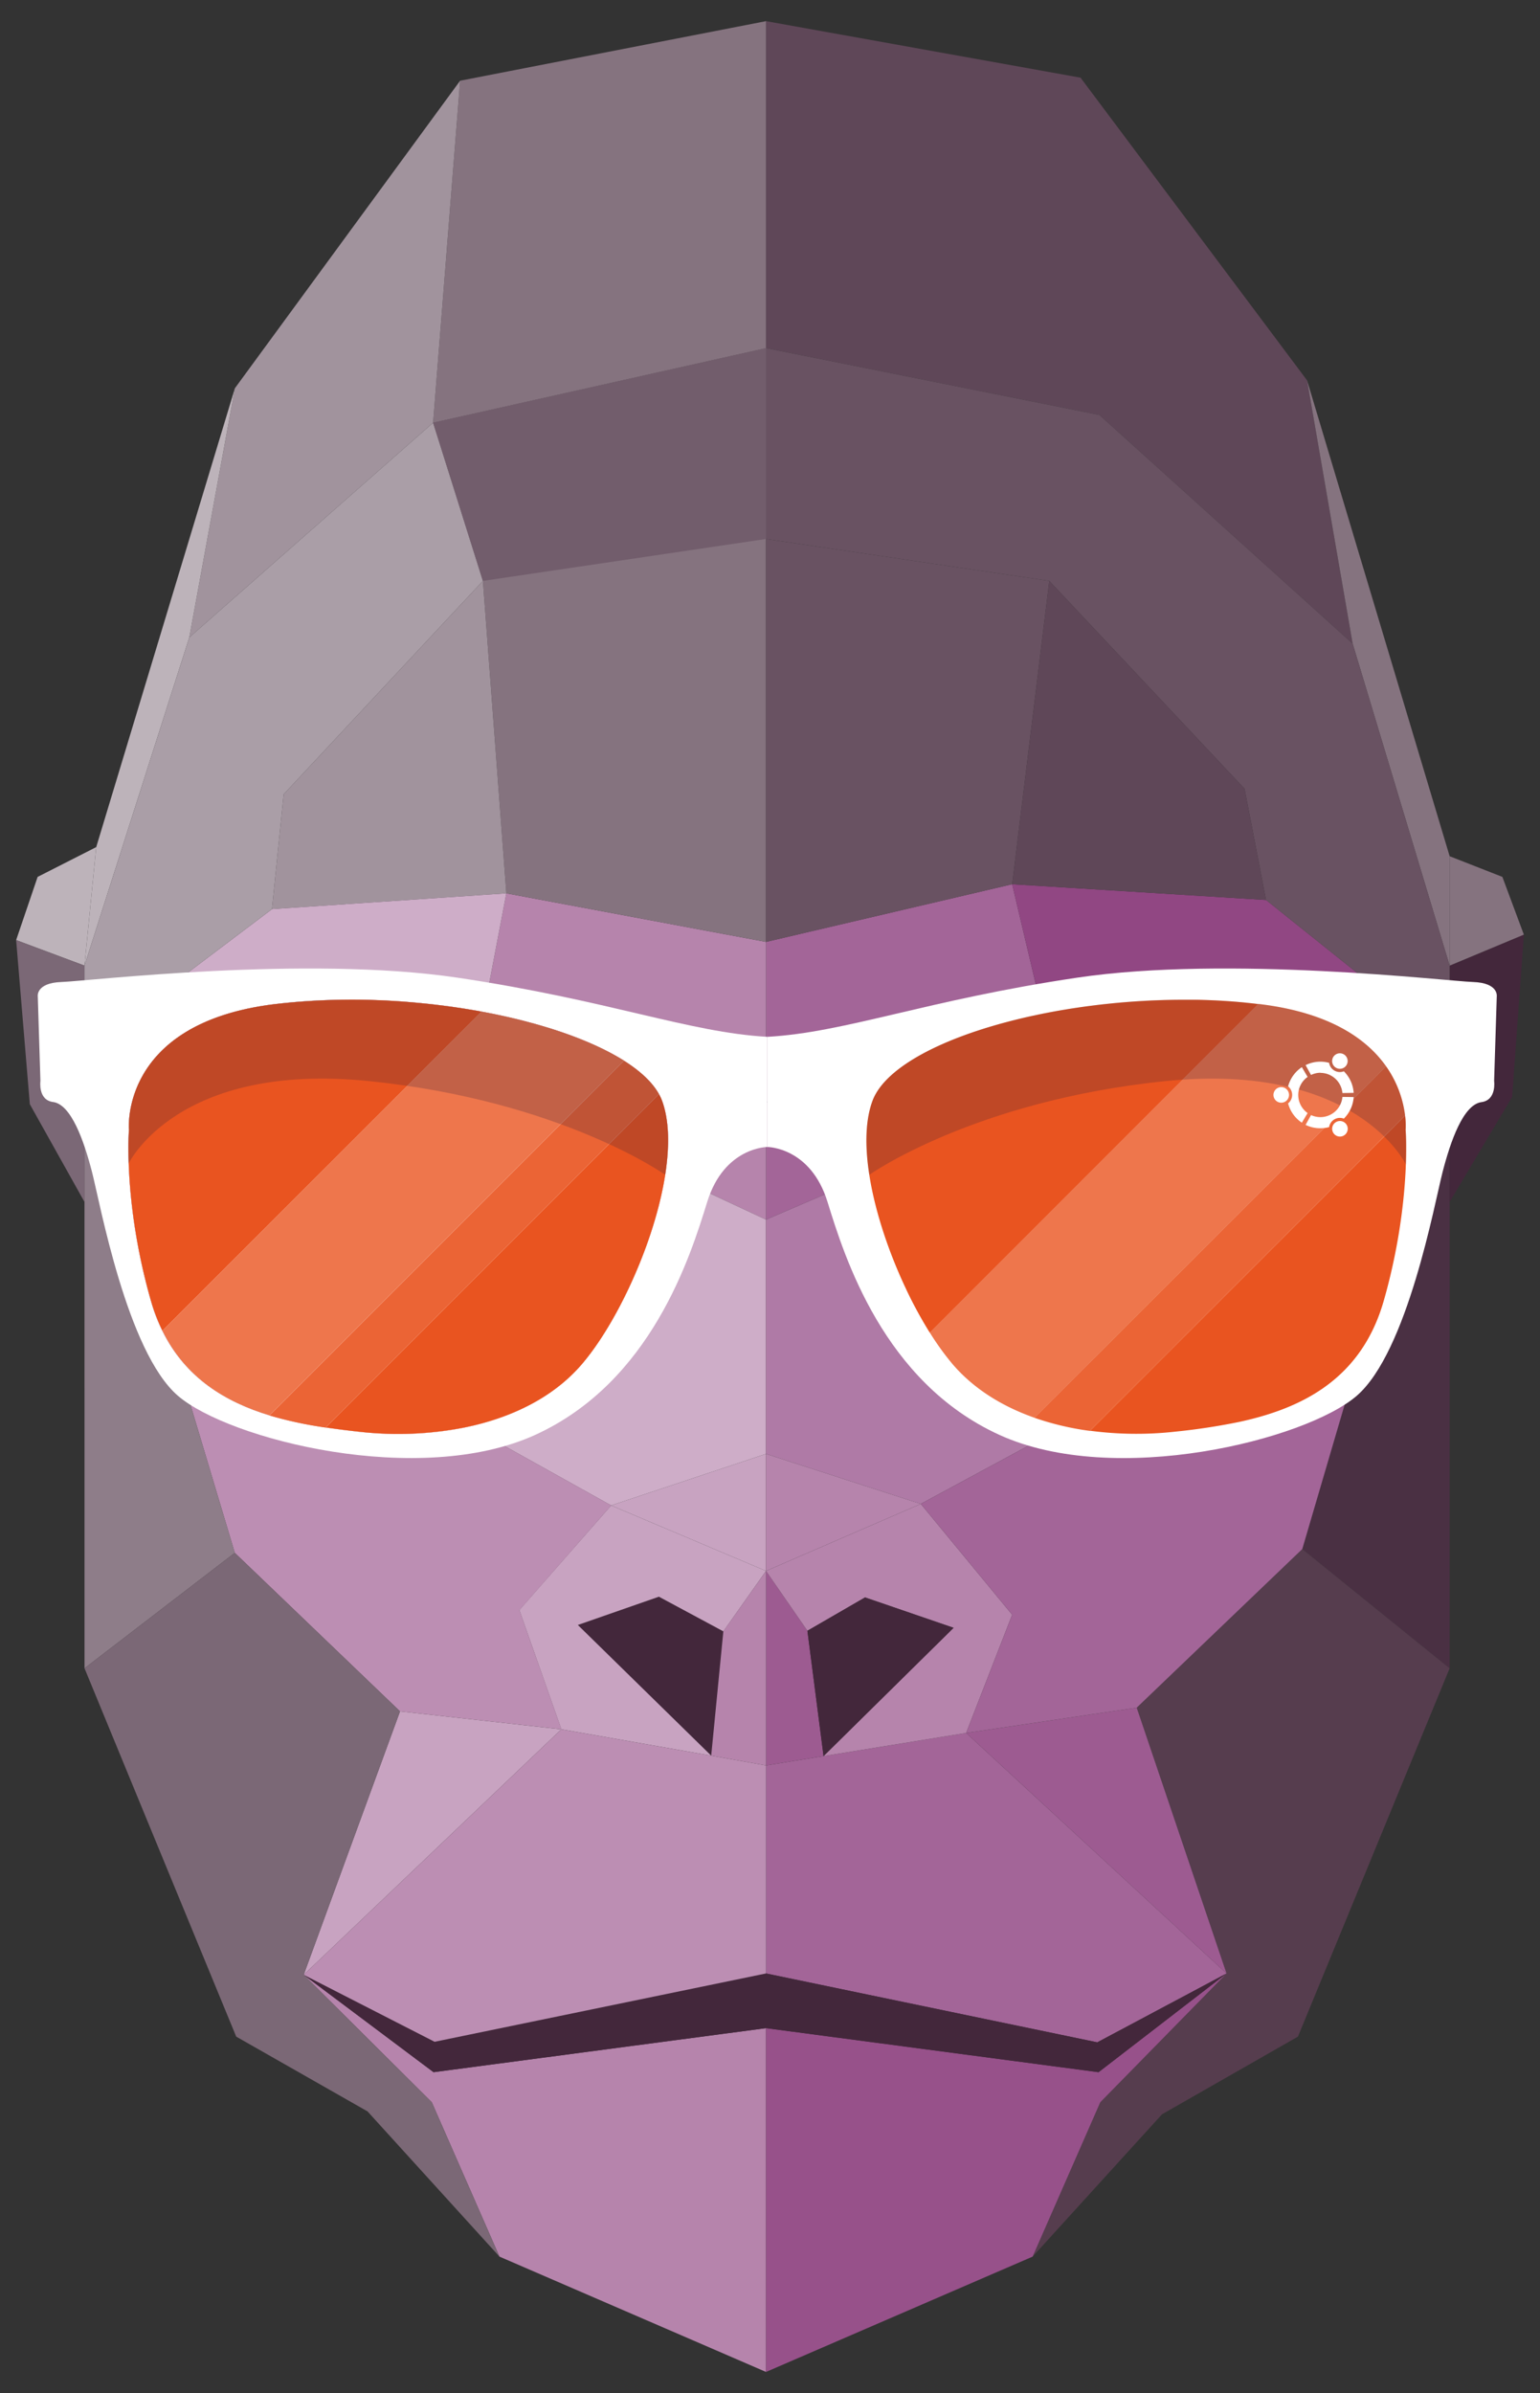 <svg xmlns="http://www.w3.org/2000/svg" xmlns:xlink="http://www.w3.org/1999/xlink" viewBox="0 0 582 904"><rect x="0" y="0" width="582" height="904" fill="#333333" stroke="none"/><defs><style>.cls-1{isolation:isolate;}.cls-2{fill:#4a3043;}.cls-3{fill:#563d4e;}.cls-4{fill:#5f4758;}.cls-5{fill:#85737f;}.cls-6{fill:#a1939d;}.cls-7{fill:#bdb3ba;}.cls-8{fill:#7b6876;}.cls-30,.cls-9{fill:#43273b;}.cls-10{fill:#a36598;}.cls-11{fill:#b684ac;}.cls-12{fill:#4c3245;}.cls-13{fill:#d4b7cf;}.cls-14{fill:#c8a3c1;}.cls-15{fill:#9d5b91;}.cls-16{fill:#97518a;}.cls-17{fill:#ceadc8;}.cls-18{fill:#af7aa6;}.cls-19{fill:#aa9ea7;}.cls-20{fill:#695262;}.cls-21{fill:#914783;}.cls-22{fill:#bc8eb3;}.cls-23{fill:#8e7d89;}.cls-24{fill:#725d6c;}.cls-25{fill:#fff;}.cls-26{fill:url(#linear-gradient);}.cls-27,.cls-28,.cls-29{fill:#e95420;}.cls-27{opacity:0.8;}.cls-28{opacity:0.9;}.cls-30{opacity:0.25;mix-blend-mode:multiply;}</style><linearGradient id="linear-gradient" x1="104.38" y1="370.12" x2="197.92" y2="532.13" gradientUnits="userSpaceOnUse"><stop offset="0" stop-color="#43174c"/><stop offset="0.48" stop-color="#622671"/><stop offset="1" stop-color="#ca4232"/></linearGradient></defs><title>Artboard 1</title><g class="cls-1"><g id="Layer_1" data-name="Layer 1"><polygon class="cls-2" points="547.85 395.51 547.85 630.2 492.16 585.17 547.85 395.51"/><polygon class="cls-3" points="463.55 745.48 429.59 645.09 492.16 585.17 547.85 630.2 490.52 769.34 439.15 798.68 390.26 852.44 415.83 794.13 463.55 745.48"/><polygon class="cls-4" points="289.5 7.99 408.36 29.34 493.97 143.68 511.2 243.16 415.49 156.76 289.5 131.51 289.5 7.99"/><polygon class="cls-5" points="289.5 7.99 173.89 30.49 163.68 159.69 289.5 131.51 289.5 7.99"/><polygon class="cls-6" points="173.89 30.49 163.68 159.69 71.54 240.79 88.77 146.66 173.89 30.49"/><polygon class="cls-5" points="493.97 143.68 511.2 243.16 547.85 364.77 547.85 323.44 493.97 143.68"/><polygon class="cls-7" points="88.77 146.66 36.36 320 31.93 364.77 71.54 240.79 88.77 146.66"/><polyline class="cls-7" points="31.93 364.77 31.93 364.77 6.1 355.12 14.22 331.25 36.36 320"/><polyline class="cls-8" points="31.93 364.77 6.1 355.12 11.27 417.11 31.93 454.04 31.93 364.77"/><polygon class="cls-9" points="575.9 353.06 571.47 414.36 547.85 454.04 547.85 364.77 575.9 353.06"/><polygon class="cls-5" points="547.85 323.44 567.78 331.25 575.9 353.06 547.85 364.77 547.85 323.44"/><polygon class="cls-10" points="463.55 745.48 365.13 654.63 289.5 666.9 289.5 745.48 414.69 771.5 463.55 745.48"/><polyline class="cls-9" points="395.32 388.24 393.59 421.96 449.44 440.53 501.11 429.51 458.54 412.64 395.32 388.24"/><polyline class="cls-10" points="289.5 416.19 289.5 460.73 332.25 442.37 289.5 416.19"/><polyline class="cls-11" points="289.5 416.19 250.65 442.6 289.5 460.73 289.5 416.19"/><polygon class="cls-11" points="131.57 439.61 78.43 429.05 124.19 509.18 148.94 470.84 131.57 439.61"/><polygon class="cls-12" points="131.57 439.61 148.94 470.84 234.17 474.62 250.65 442.6 187.67 422.19 131.57 439.61"/><polygon class="cls-12" points="332.25 442.37 341.56 476.86 430.5 471.7 449.44 440.53 393.59 421.96 332.25 442.37"/><polygon class="cls-13" points="501.48 429.51 449.51 440.37 430.5 471.7 453.25 511.24 501.48 429.51"/><polyline class="cls-9" points="249.01 603.16 218.38 613.84 268.78 663.2 273.37 616.21 249.01 603.16"/><polyline class="cls-14" points="151.18 646.47 114.77 745.99 212.14 653.25 151.18 646.47"/><polyline class="cls-15" points="429.59 645.09 365.13 654.63 463.54 745.48 429.59 645.09"/><polygon class="cls-11" points="289.5 766.14 163.85 782.78 114.77 745.99 163.18 794.13 188.75 852.44 289.5 896.01 289.5 766.14"/><polygon class="cls-16" points="289.5 766.14 415.16 782.78 463.55 745.48 415.83 794.13 390.26 852.44 289.5 896.01 289.5 766.14"/><polygon class="cls-14" points="289.5 549.21 289.5 593.43 230.96 568.68 289.5 549.21"/><polygon class="cls-17" points="250.65 442.6 234.17 474.62 148.94 470.84 124.19 509.18 230.96 568.68 289.5 549.21 289.5 460.73 250.65 442.6"/><polygon class="cls-18" points="430.5 471.7 341.56 476.86 332.25 442.37 289.5 460.73 289.5 549.21 347.99 568.1 453.25 511.24 430.5 471.7"/><polygon class="cls-11" points="289.5 549.21 289.5 593.43 347.99 568.1 289.5 549.21"/><polygon class="cls-14" points="230.96 568.68 196.26 608.21 212.14 653.25 268.78 663.2 218.38 613.84 249.01 603.16 273.37 616.25 289.5 593.43 230.96 568.68"/><polygon class="cls-15" points="289.5 593.43 289.5 666.9 311.24 663.37 305.14 616.03 289.5 593.43"/><polygon class="cls-11" points="289.5 593.43 305.14 616.03 326.92 603.43 360.38 614.91 311.24 663.37 365.13 654.63 382.52 609.97 347.99 568.1 289.5 593.43"/><polygon class="cls-9" points="414.69 771.5 289.5 745.48 164.24 771.29 114.77 745.99 163.85 782.78 289.5 766.14 415.16 782.78 463.55 745.48 414.69 771.5"/><polygon class="cls-10" points="289.5 355.81 382.52 334.02 395.32 388.24 289.5 416.19 289.5 355.81"/><polygon class="cls-11" points="289.5 355.81 191.36 337.46 181.76 387.78 289.5 416.19 289.5 355.81"/><polygon class="cls-5" points="163.68 159.69 182.5 219.44 191.36 337.46 289.5 355.81 289.5 203.6 289.5 131.51 163.68 159.69"/><polygon class="cls-6" points="182.5 219.44 107.22 300.02 102.79 343.42 191.36 337.46 182.5 219.44"/><polygon class="cls-17" points="102.79 343.42 31.93 396.91 78.43 429.05 119.77 411.96 181.76 387.78 191.36 337.46 102.79 343.42"/><polygon class="cls-19" points="163.68 159.69 71.54 240.79 31.93 364.77 31.93 396.91 102.79 343.42 107.22 300.02 182.5 219.44 163.68 159.69"/><polygon class="cls-20" points="289.5 203.6 289.5 355.81 382.52 334.02 396.55 219.44 289.5 203.6"/><polygon class="cls-21" points="478.47 339.97 382.52 334.02 395.32 388.24 458.55 412.64 501.48 429.51 547.85 395.51 478.47 339.97"/><polygon class="cls-20" points="511.2 243.16 415.49 156.76 289.5 131.51 289.5 203.6 396.55 219.44 470.35 297.96 478.47 339.97 547.85 395.51 547.85 364.77 511.2 243.16"/><polygon class="cls-4" points="470.35 297.96 396.55 219.44 382.52 334.02 478.47 339.97 470.35 297.96"/><path class="cls-22" d="M231,568.68l-106.77-59.5L78.44,429.06,31.93,396.91l56.8,189.68,62.45,59.88,61,6.78-15.88-45Zm-128.17-51v0h0Z"/><polygon class="cls-9" points="326.92 603.43 360.38 614.91 311.24 663.37 305.14 616.03 326.92 603.43"/><polygon class="cls-22" points="289.5 666.9 268.78 663.2 212.14 653.25 212.14 653.25 114.77 745.99 164.24 771.29 289.5 745.48 289.5 666.9"/><polygon class="cls-11" points="289.5 593.43 289.5 666.9 268.78 663.2 273.37 616.21 289.5 593.43"/><polyline class="cls-9" points="289.5 416.19 395.32 388.24 393.59 421.96 332.25 442.37 289.5 416.19"/><polygon class="cls-9" points="289.5 416.19 181.76 387.78 187.67 422.19 250.65 442.6 289.5 416.19"/><polygon class="cls-9" points="78.44 429.06 131.57 439.61 187.67 422.19 181.76 387.78 119.77 411.96 78.44 429.06"/><polygon class="cls-23" points="31.93 396.91 31.94 630.2 88.73 586.59 31.93 396.91"/><polygon class="cls-8" points="163.18 794.13 114.77 745.99 151.18 646.47 88.73 586.59 31.94 630.2 89.27 769.34 138.89 797.58 188.75 852.44 163.18 794.13"/><polygon class="cls-24" points="289.5 203.6 289.5 131.51 163.68 159.69 182.5 219.44 289.5 203.6"/><polygon class="cls-10" points="501.48 429.51 453.25 511.24 347.99 568.1 382.52 609.97 365.13 654.63 429.59 645.09 492.16 585.17 547.85 395.51 501.48 429.51"/><path class="cls-25" d="M15.28,408.32l-1-31.89s-.83-5.15,9-5.48,92.36-10.13,149.54-1.64S260.26,390,290,391.67v41.61s-16.32,0-22.73,20.75S246.1,522,202.33,542,86.47,543.85,67.22,527.24s-29.43-72.83-32.45-84.53-7.84-25.52-14.72-26.42C14.27,415.54,15.28,408.32,15.28,408.32Z"/><path class="cls-26" d="M48.73,426.86s-3.77-40.38,55.1-47.55c62.55-7.62,137.37,11.7,146.42,36.61s-10.94,76.61-30.19,99.25-54.34,29.06-84.53,25.66S68.45,531.33,57,491.39C46.47,454.41,48.73,426.86,48.73,426.86Z"/><path class="cls-25" d="M48.73,426.86s-3.77-40.38,55.1-47.55c62.55-7.62,137.37,11.7,146.42,36.61s-10.94,76.61-30.19,99.25-54.34,29.06-84.53,25.66S68.45,531.33,57,491.39C46.47,454.41,48.73,426.86,48.73,426.86Z"/><path class="cls-27" d="M182,382.13,61.38,502.72c8.77,17.86,23.91,26.9,40.47,31.94l134-134C223.24,392.73,204,386.19,182,382.13Z"/><path class="cls-28" d="M249.05,413.31c-2.48-4.46-7-8.7-13.2-12.61l-134,134a147.86,147.86,0,0,0,21.22,4.57Z"/><path class="cls-27" d="M235.82,400.68l-134,134h0l134-134Z"/><path class="cls-28" d="M235.82,400.68l-134,134h0l134-134Z"/><path class="cls-29" d="M123.14,539.24,249.06,413.32h0L123.11,539.24Z"/><path class="cls-28" d="M123.14,539.24,249.06,413.32h0L123.11,539.24Z"/><path class="cls-29" d="M250.25,415.92a17.75,17.75,0,0,0-1.19-2.6L123.14,539.24c4.2.63,8.35,1.14,12.39,1.59a130.23,130.23,0,0,0,40-1.58c17.42-3.55,33.54-11.18,44.51-24.08,8.94-10.51,18-27.29,24.31-44.74C251.61,450.3,255.11,429.26,250.25,415.92Z"/><path class="cls-29" d="M160.6,379.08l-1.32-.13-2.78-.26a256,256,0,0,0-52.67.62c-58.87,7.17-55.1,47.55-55.1,47.55s-1.84,22.45,5.57,54c.19.81.39,1.63.6,2.45.09.39.18.77.28,1.17q.85,3.39,1.86,6.89a66.75,66.75,0,0,0,4.34,11.33L182,382.13C175.08,380.86,167.91,379.83,160.6,379.08Z"/><path class="cls-30" d="M48.62,439.5l-.08-7.43c0-3.36.19-5.21.19-5.21s-3.77-40.38,55.1-47.55c62.55-7.62,137.37,11.7,146.42,36.61,2.7,7.4,2.81,17.18,1.14,27.86h0S212,415.8,139.5,408.39,48.62,439.5,48.62,439.5Z"/><path class="cls-25" d="M564.66,408.32l1-31.89s.83-5.15-9-5.48-92.37-10.13-149.54-1.64S319.69,390,290,391.67v41.61s16.33,0,22.74,20.75S333.84,522,377.62,542s115.86,1.89,135.1-14.72,29.44-72.83,32.46-84.53,7.84-25.52,14.72-26.42C565.68,415.54,564.66,408.32,564.66,408.32Z"/><path class="cls-25" d="M531.22,426.86s3.77-40.38-55.1-47.55c-62.55-7.62-137.37,11.7-146.43,36.61s10.95,76.61,30.19,99.25,54.35,29.06,84.54,25.66,67.08-9.5,78.49-49.44C533.48,454.41,531.22,426.86,531.22,426.86Z"/><path class="cls-27" d="M476.12,379.31l-.65-.07-124.1,124.1a102.37,102.37,0,0,0,8.51,11.83c8.1,9.52,19,16.16,31.15,20.42L523.83,402.8C516.72,392.71,502.91,382.57,476.12,379.31Z"/><path class="cls-28" d="M531,421.34a40.84,40.84,0,0,0-7.17-18.54L391,535.59a106,106,0,0,0,20.79,4.92Z"/><polygon class="cls-27" points="523.83 402.8 391.03 535.59 391.04 535.59 523.83 402.8 523.83 402.8"/><polygon class="cls-28" points="523.83 402.8 391.03 535.59 391.04 535.59 523.83 402.8 523.83 402.8"/><path class="cls-29" d="M412,540.53l119-119c0-.05,0-.09,0-.14L411.83,540.51Z"/><path class="cls-28" d="M412,540.53l119-119c0-.05,0-.09,0-.14L411.83,540.51Z"/><path class="cls-29" d="M531.22,426.86a28.54,28.54,0,0,0-.2-5.38l-119,119a133.1,133.1,0,0,0,32.45.3,238.8,238.8,0,0,0,23.79-3.63c23.5-5.06,46.19-16,54.7-45.81,1.18-4.11,2.19-8.1,3.07-12C533,448.63,531.22,426.86,531.22,426.86Z"/><path class="cls-29" d="M452.6,377.68l-1.43,0q-1.77,0-3.54,0c-54.87-.06-110.23,17.09-117.94,38.29-6,16.42.7,44.5,11.45,68.21.37.82.75,1.63,1.13,2.43l.46,1a160,160,0,0,0,8.64,15.79l124.1-124.1C468,378.35,460.31,377.84,452.6,377.68Z"/><path class="cls-30" d="M531.32,439.88l.09-7.81c0-3.36-.19-5.21-.19-5.21s3.77-40.38-55.1-47.55c-62.55-7.62-137.37,11.7-146.43,36.61-2.69,7.4-2.8,17.18-1.14,27.86h0s39.45-28,111.9-35.39S531.32,439.88,531.32,439.88Z"/><path class="cls-25" d="M487.15,413.6a2.94,2.94,0,1,1-2.93-2.93A2.93,2.93,0,0,1,487.15,413.6Zm16.69,14.26a2.94,2.94,0,1,0,1.08-4A2.94,2.94,0,0,0,503.84,427.86Zm5.07-25.58a2.93,2.93,0,1,0-4,1.07A2.93,2.93,0,0,0,508.91,402.28Zm-9.91,3a8.37,8.37,0,0,1,8.33,7.62l4.25-.07a12.58,12.58,0,0,0-3.71-8.14,4.11,4.11,0,0,1-5.57-3.2,12.59,12.59,0,0,0-8.89.87l2.06,3.71A8.3,8.3,0,0,1,499,405.23Zm-8.37,8.37a8.34,8.34,0,0,1,3.55-6.84L492,403.12a12.63,12.63,0,0,0-5.2,7.26,4.14,4.14,0,0,1,0,6.44,12.6,12.6,0,0,0,5.2,7.28l2.18-3.64A8.4,8.4,0,0,1,490.63,413.6ZM499,422a8.67,8.67,0,0,1-3.53-.77l-2.06,3.7A12.5,12.5,0,0,0,499,426.2a12.87,12.87,0,0,0,3.3-.43,4.12,4.12,0,0,1,5.57-3.21,12.54,12.54,0,0,0,3.71-8.14l-4.25-.06A8.36,8.36,0,0,1,499,422Z"/></g></g></svg>